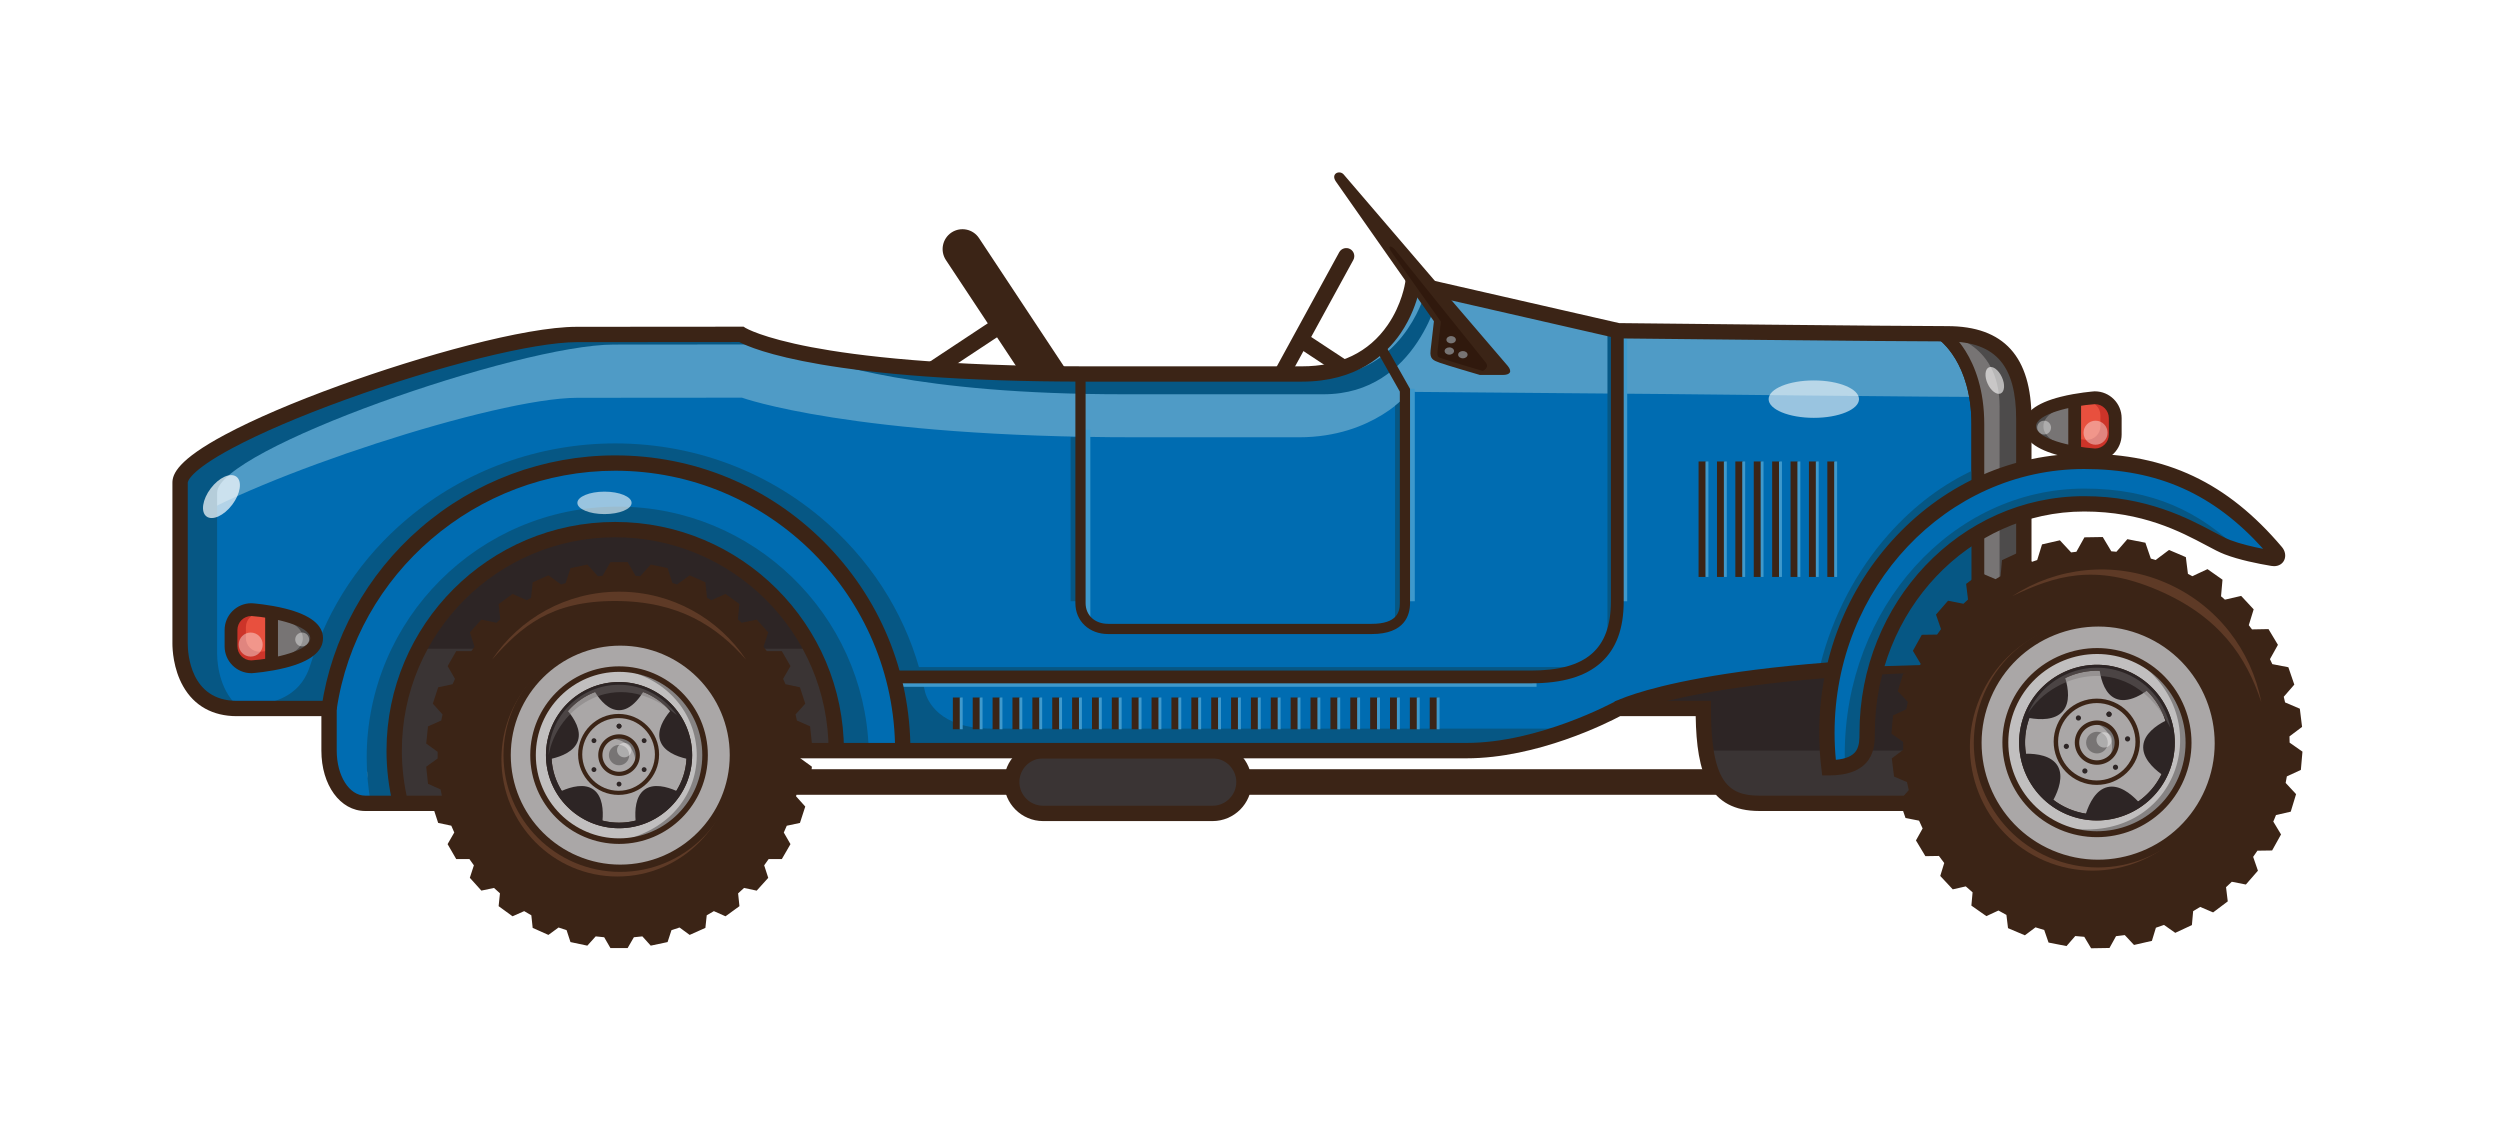 <svg width="58" height="26" viewBox="0 0 58 26" fill="none" xmlns="http://www.w3.org/2000/svg">
<g id="Layer 1" filter="url(#filter0_d_2895_2630)">
<g id="Group">
<path id="Vector" d="M25.186 6.931C25.327 7.143 25.613 7.202 25.825 7.061C26.037 6.921 26.096 6.634 25.955 6.422L22.714 1.525C22.574 1.312 22.288 1.254 22.075 1.394C21.863 1.535 21.805 1.821 21.945 2.033L25.186 6.931Z" fill="#3B2416"/>
<path id="Vector_2" d="M23.307 3.708C23.397 3.648 23.421 3.528 23.362 3.439C23.303 3.349 23.182 3.325 23.093 3.384L21.031 4.748C20.942 4.807 20.918 4.928 20.977 5.017C21.036 5.106 21.156 5.131 21.245 5.072L23.307 3.708H23.307Z" fill="#3B2416"/>
<path id="Vector_3" d="M46.953 5.723C46.953 6.97 46.953 14.637 46.953 14.637C46.953 14.637 41.797 14.637 40.816 14.637C39.836 14.637 39.516 14.001 39.516 12.437C39.276 12.437 37.542 12.437 37.542 12.437C37.542 12.437 35.767 13.415 34.02 13.415C32.274 13.415 12.668 13.415 12.668 13.415L11.158 14.637C11.158 14.637 8.933 14.637 8.473 14.637C8.013 14.637 7.634 14.128 7.634 13.415C7.634 12.943 7.634 12.437 7.634 12.437C7.634 12.437 6.648 12.437 5.495 12.437C4.341 12.437 4.178 11.331 4.178 10.931C4.178 10.53 4.178 8.193 4.178 7.197C4.178 6.201 11.181 3.76 13.381 3.76C14.826 3.76 17.199 3.757 17.199 3.757C17.199 3.757 18.607 4.676 25.211 4.676C26.974 4.676 28.867 4.676 30.203 4.676C32.496 4.676 32.776 2.583 32.776 2.583L37.545 3.673C37.545 3.673 43.871 3.743 45.176 3.743C46.482 3.743 46.953 4.477 46.953 5.723H46.953Z" fill="#3A3434"/>
<path id="Vector_4" d="M20.644 6.265H7.404V11.05H20.644V6.265Z" fill="#2D2525"/>
<path id="Vector_5" d="M46.953 6.939H35.648V12.437H39.516L39.578 13.414H46.953V6.939Z" fill="#2D2525"/>
<path id="Vector_6" d="M37.542 12.437C37.542 12.437 35.767 13.415 34.021 13.415C32.956 13.415 25.252 13.415 19.401 13.415C19.401 10.583 17.105 8.287 14.273 8.287C11.441 8.287 9.145 10.583 9.145 13.415C9.145 13.836 9.196 14.245 9.292 14.637C8.929 14.637 8.616 14.637 8.473 14.637C8.013 14.637 7.634 14.128 7.634 13.415C7.634 12.943 7.634 12.437 7.634 12.437C7.634 12.437 6.648 12.437 5.495 12.437C4.341 12.437 4.178 11.331 4.178 10.931C4.178 10.53 4.178 8.193 4.178 7.197C4.178 6.201 11.181 3.76 13.381 3.76C14.826 3.76 17.199 3.757 17.199 3.757C17.199 3.757 18.607 4.676 25.211 4.676C26.974 4.676 28.867 4.676 30.203 4.676C32.496 4.676 32.776 2.583 32.776 2.583L37.545 3.673C37.545 3.673 43.871 3.743 45.176 3.743C46.482 3.743 46.953 4.477 46.953 5.723C46.953 6.422 46.953 9.136 46.953 11.388C39.542 11.388 37.542 12.437 37.542 12.437Z" fill="#006CB1"/>
<g id="Group_2">
<path id="Vector_7" d="M46.327 5.212C45.022 5.212 38.696 5.142 38.696 5.142L32.71 5.091C32.71 5.091 31.877 6.145 30.137 6.145C28.801 6.145 28.125 6.145 26.362 6.145C19.759 6.145 17.213 5.226 17.213 5.226C17.213 5.226 14.841 5.229 13.396 5.229C11.487 5.229 5.922 7.066 4.178 8.203C4.178 7.814 4.178 7.459 4.178 7.197C4.178 6.201 11.181 3.76 13.381 3.76C14.826 3.76 17.199 3.757 17.199 3.757C17.199 3.757 18.607 4.676 25.211 4.676C26.974 4.676 28.867 4.676 30.203 4.676C32.496 4.676 32.776 2.583 32.776 2.583L37.545 3.673C37.545 3.673 43.871 3.743 45.176 3.743C46.317 3.743 46.821 4.304 46.93 5.277C46.752 5.235 46.552 5.213 46.327 5.213V5.212Z" fill="#4F9BC6"/>
<path id="Vector_8" d="M8.785 13.906C8.785 13.906 8.785 14.251 8.785 14.637C8.65 14.637 8.542 14.637 8.473 14.637C8.128 14.637 7.828 14.351 7.7 13.906C8.341 13.906 8.785 13.906 8.785 13.906Z" fill="#4F9BC6"/>
</g>
<path id="Vector_9" d="M7.221 11.364C7.618 10.085 8.387 8.929 9.448 8.037C10.789 6.908 12.502 6.287 14.272 6.287C16.226 6.287 18.063 7.027 19.445 8.372C20.484 9.383 21.173 10.643 21.452 12.015C21.501 12.257 21.793 12.903 22.991 12.903C24.19 12.903 36.433 12.903 36.433 12.903L34.703 13.417H21.313V13.415H21.058C21.058 9.779 18.014 6.821 14.272 6.821C10.903 6.821 8 9.243 7.517 12.454L5.582 12.374C6.896 12.374 7.118 11.694 7.221 11.364V11.364Z" fill="#065784"/>
<path id="Vector_10" d="M23.472 14.142C23.472 14.544 23.798 14.87 24.2 14.87H28.132C28.534 14.87 28.86 14.544 28.86 14.142C28.86 13.74 28.534 13.415 28.132 13.415H24.2C23.798 13.415 23.472 13.741 23.472 14.142Z" fill="#3A3434"/>
<path id="Vector_11" d="M39.81 13.846H28.86V14.439H39.81V13.846Z" fill="#3B2416"/>
<path id="Vector_12" d="M23.494 13.846H17.794V14.439H23.494V13.846Z" fill="#3B2416"/>
<path id="Vector_13" d="M13.381 3.76C14.826 3.76 17.198 3.757 17.198 3.757C17.198 3.757 17.352 3.857 17.794 3.991C17.136 3.992 15.393 3.994 14.24 3.994C12.04 3.994 5.037 6.435 5.037 7.431C5.037 8.427 5.037 10.764 5.037 11.165C5.037 11.45 5.12 12.091 5.582 12.437H5.494C4.34 12.437 4.178 11.332 4.178 10.931C4.178 10.53 4.178 8.193 4.178 7.198C4.178 6.202 11.181 3.76 13.381 3.76L13.381 3.76Z" fill="#065784"/>
<path id="Vector_14" d="M8.493 12.671C8.493 12.671 8.493 13.177 8.493 13.649C8.493 14.071 8.626 14.421 8.83 14.637C8.674 14.637 8.549 14.637 8.473 14.637C8.013 14.637 7.634 14.128 7.634 13.415V12.671C8.151 12.671 8.493 12.671 8.493 12.671H8.493Z" fill="#006CB1"/>
<path id="Vector_15" d="M45.738 11.404H46.035V5.845C46.035 4.243 45.171 3.645 45.134 3.62L44.968 3.866C44.999 3.888 45.738 4.411 45.738 5.845V11.404L45.738 11.404Z" fill="#3B2416"/>
<path id="Vector_16" d="M23.294 14.143C23.294 13.643 23.7 13.237 24.2 13.237H28.132C28.631 13.237 29.038 13.643 29.038 14.143C29.038 14.642 28.631 15.049 28.132 15.049H24.2C23.7 15.049 23.294 14.642 23.294 14.143ZM24.2 13.593C23.896 13.593 23.65 13.84 23.65 14.143C23.65 14.446 23.897 14.693 24.2 14.693H28.132C28.435 14.693 28.682 14.446 28.682 14.143C28.682 13.84 28.435 13.593 28.132 13.593H24.2Z" fill="#3B2416"/>
<path id="Vector_17" d="M30.708 5.147C29.372 5.147 27.833 5.147 26.07 5.147C21.273 5.147 19.217 4.425 18.452 4.16C19.582 4.407 21.635 4.676 25.211 4.676C26.973 4.676 28.867 4.676 30.203 4.676C32.495 4.676 32.776 2.583 32.776 2.583L33.411 2.728C33.411 2.728 32.904 5.147 30.708 5.147H30.708Z" fill="#065784"/>
<g id="Group_3" opacity="0.7">
<path id="Vector_18" d="M4.888 7.332C4.696 7.586 4.652 7.877 4.79 7.981C4.928 8.086 5.196 7.964 5.388 7.709C5.58 7.455 5.624 7.164 5.485 7.06C5.347 6.956 5.08 7.077 4.888 7.332Z" fill="white"/>
</g>
<g id="Group_4">
<path id="Vector_19" d="M37.751 3.743H37.522V9.949H37.751V3.743Z" fill="#3E99CC"/>
<path id="Vector_20" d="M37.293 10.733L37.522 9.949V3.743H37.293V10.733Z" fill="#065784"/>
</g>
<g id="Group_5">
<path id="Vector_21" d="M32.823 5.019H32.594V9.949H32.823V5.019Z" fill="#3E99CC"/>
<path id="Vector_22" d="M32.365 10.467L32.594 9.949V5.218L32.365 5.417V10.467Z" fill="#065784"/>
</g>
<g id="Group_6">
<path id="Vector_23" d="M35.648 11.705H20.903V11.934H35.648V11.705Z" fill="#3E99CC"/>
<path id="Vector_24" d="M20.645 11.476L20.904 11.705H35.575L36.646 11.476H20.645Z" fill="#065784"/>
</g>
<g id="Group_7">
<path id="Vector_25" d="M25.067 9.949L25.296 10.364V5.971H25.067V9.949Z" fill="#3E99CC"/>
<path id="Vector_26" d="M25.067 6.142H24.838V9.949H25.067V6.142Z" fill="#065784"/>
</g>
<path id="Vector_27" d="M20.723 11.853H35.515C36.252 11.853 36.785 11.695 37.145 11.37C37.498 11.05 37.67 10.585 37.67 9.949V3.627H37.373V9.949C37.373 11.061 36.8 11.557 35.515 11.557H20.723V11.854V11.853Z" fill="#3B2416"/>
<path id="Vector_28" d="M20.766 13.415H21.122C21.122 11.585 20.41 9.865 19.116 8.571C17.822 7.277 16.102 6.565 14.273 6.565C12.615 6.565 11.011 7.163 9.756 8.249C8.509 9.327 7.693 10.807 7.458 12.416L7.81 12.467C8.272 9.305 11.05 6.921 14.273 6.921C17.853 6.921 20.766 9.834 20.766 13.415Z" fill="#3B2416"/>
<path id="Vector_29" d="M43.819 8.393C44.408 7.729 45.09 7.22 45.827 6.886V7.513C44.441 8.234 43.313 9.645 42.828 11.32C42.777 11.498 42.207 11.521 42.236 11.407C42.516 10.295 43.07 9.236 43.819 8.393Z" fill="#065784"/>
<path id="Vector_30" d="M9.153 14.661C9.079 14.306 9.041 13.943 9.041 13.579C9.041 10.661 11.415 8.288 14.332 8.288C17.25 8.288 19.407 10.531 19.529 13.337C19.532 13.417 20.156 13.442 20.154 13.375C20.046 10.257 17.476 7.754 14.332 7.754C11.12 7.754 8.507 10.367 8.507 13.579C8.507 13.934 8.54 14.289 8.604 14.637C8.624 14.748 9.165 14.721 9.153 14.661L9.153 14.661Z" fill="#065784"/>
<path id="Vector_31" d="M37.625 12.595C37.629 12.592 38.141 12.334 39.543 12.08C40.834 11.845 43.168 11.566 46.953 11.566V11.21C39.583 11.21 37.543 12.236 37.459 12.279L37.625 12.595Z" fill="#3B2416"/>
<g id="Group_8" opacity="0.6">
<path id="Vector_32" d="M41.032 5.26C41.032 5.5 41.502 5.694 42.081 5.694C42.659 5.694 43.129 5.5 43.129 5.26C43.129 5.02 42.659 4.826 42.081 4.826C41.502 4.826 41.032 5.02 41.032 5.26Z" fill="white"/>
</g>
<g id="Group_9" opacity="0.6">
<path id="Vector_33" d="M13.395 7.667C13.395 7.811 13.677 7.927 14.024 7.927C14.371 7.927 14.653 7.811 14.653 7.667C14.653 7.523 14.371 7.406 14.024 7.406C13.677 7.406 13.395 7.523 13.395 7.667Z" fill="white"/>
</g>
<path id="Vector_34" d="M45.886 8.492C45.886 9.312 45.886 11.388 45.886 11.388L43.533 11.46C43.882 10.459 44.196 9.475 45.886 8.492Z" fill="#065784"/>
<g id="Group_10">
<path id="Vector_35" d="M45.051 3.743C45.051 3.743 46.953 3.471 46.953 5.434C46.953 7.397 46.953 11.388 46.953 11.388H45.887C45.887 11.388 45.887 7.803 45.887 6.116C45.887 4.429 45.051 3.743 45.051 3.743Z" fill="#4D4B4B"/>
<path id="Vector_36" d="M45.051 3.743C45.051 3.743 46.39 3.865 46.39 5.434C46.39 6.681 46.39 8.748 46.39 10.088C46.39 10.857 46.443 10.922 45.887 10.922C45.887 9.896 45.887 7.43 45.887 6.115C45.887 4.428 45.051 3.743 45.051 3.743L45.051 3.743Z" fill="#777474"/>
<path id="Vector_37" d="M45.738 11.404H46.035V5.845C46.035 4.243 45.171 3.645 45.134 3.62L44.968 3.866C44.999 3.888 45.738 4.411 45.738 5.845V11.404L45.738 11.404Z" fill="#3B2416"/>
<g id="Group_11" opacity="0.6">
<path id="Vector_38" d="M46.113 4.901C46.189 5.068 46.325 5.17 46.417 5.128C46.508 5.086 46.521 4.917 46.444 4.75C46.368 4.583 46.233 4.481 46.141 4.523C46.05 4.565 46.037 4.734 46.113 4.901Z" fill="white"/>
</g>
</g>
<g id="Group_12">
<path id="Vector_39" d="M33.348 12.182H33.17V12.919H33.348V12.182Z" fill="#3B2416"/>
<path id="Vector_40" d="M33.398 12.182H33.33V12.919H33.398V12.182Z" fill="#3E99CC"/>
</g>
<g id="Group_13">
<path id="Vector_41" d="M42.572 6.706H42.394V9.385H42.572V6.706Z" fill="#3B2416"/>
<path id="Vector_42" d="M42.621 6.706H42.553V9.385H42.621V6.706Z" fill="#3E99CC"/>
</g>
<g id="Group_14">
<path id="Vector_43" d="M42.145 6.706H41.967V9.385H42.145V6.706Z" fill="#3B2416"/>
<path id="Vector_44" d="M42.194 6.706H42.127V9.385H42.194V6.706Z" fill="#3E99CC"/>
</g>
<g id="Group_15">
<path id="Vector_45" d="M41.718 6.706H41.541V9.385H41.718V6.706Z" fill="#3B2416"/>
<path id="Vector_46" d="M41.768 6.706H41.7V9.385H41.768V6.706Z" fill="#3E99CC"/>
</g>
<g id="Group_16">
<path id="Vector_47" d="M41.292 6.706H41.114V9.385H41.292V6.706Z" fill="#3B2416"/>
<path id="Vector_48" d="M41.341 6.706H41.273V9.385H41.341V6.706Z" fill="#3E99CC"/>
</g>
<g id="Group_17">
<path id="Vector_49" d="M40.865 6.706H40.687V9.385H40.865V6.706Z" fill="#3B2416"/>
<path id="Vector_50" d="M40.914 6.706H40.847V9.385H40.914V6.706Z" fill="#3E99CC"/>
</g>
<g id="Group_18">
<path id="Vector_51" d="M40.438 6.706H40.26V9.385H40.438V6.706Z" fill="#3B2416"/>
<path id="Vector_52" d="M40.488 6.706H40.42V9.385H40.488V6.706Z" fill="#3E99CC"/>
</g>
<g id="Group_19">
<path id="Vector_53" d="M40.012 6.706H39.834V9.385H40.012V6.706Z" fill="#3B2416"/>
<path id="Vector_54" d="M40.062 6.706H39.994V9.385H40.062V6.706Z" fill="#3E99CC"/>
</g>
<g id="Group_20">
<path id="Vector_55" d="M39.585 6.706H39.407V9.385H39.585V6.706Z" fill="#3B2416"/>
<path id="Vector_56" d="M39.635 6.706H39.567V9.385H39.635V6.706Z" fill="#3E99CC"/>
</g>
<g id="Group_21">
<path id="Vector_57" d="M32.888 12.182H32.709V12.919H32.888V12.182Z" fill="#3B2416"/>
<path id="Vector_58" d="M32.937 12.182H32.869V12.919H32.937V12.182Z" fill="#3E99CC"/>
</g>
<g id="Group_22">
<path id="Vector_59" d="M32.426 12.182H32.248V12.919H32.426V12.182Z" fill="#3B2416"/>
<path id="Vector_60" d="M32.476 12.182H32.408V12.919H32.476V12.182Z" fill="#3E99CC"/>
</g>
<g id="Group_23">
<path id="Vector_61" d="M31.966 12.182H31.788V12.919H31.966V12.182Z" fill="#3B2416"/>
<path id="Vector_62" d="M32.015 12.182H31.947V12.919H32.015V12.182Z" fill="#3E99CC"/>
</g>
<g id="Group_24">
<path id="Vector_63" d="M31.505 12.182H31.327V12.919H31.505V12.182Z" fill="#3B2416"/>
<path id="Vector_64" d="M31.554 12.182H31.486V12.919H31.554V12.182Z" fill="#3E99CC"/>
</g>
<g id="Group_25">
<path id="Vector_65" d="M31.044 12.182H30.866V12.919H31.044V12.182Z" fill="#3B2416"/>
<path id="Vector_66" d="M31.093 12.182H31.025V12.919H31.093V12.182Z" fill="#3E99CC"/>
</g>
<g id="Group_26">
<path id="Vector_67" d="M30.582 12.182H30.404V12.919H30.582V12.182Z" fill="#3B2416"/>
<path id="Vector_68" d="M30.632 12.182H30.564V12.919H30.632V12.182Z" fill="#3E99CC"/>
</g>
<g id="Group_27">
<path id="Vector_69" d="M30.121 12.182H29.943V12.919H30.121V12.182Z" fill="#3B2416"/>
<path id="Vector_70" d="M30.171 12.182H30.103V12.919H30.171V12.182Z" fill="#3E99CC"/>
</g>
<g id="Group_28">
<path id="Vector_71" d="M29.66 12.182H29.482V12.919H29.66V12.182Z" fill="#3B2416"/>
<path id="Vector_72" d="M29.71 12.182H29.642V12.919H29.71V12.182Z" fill="#3E99CC"/>
</g>
<g id="Group_29">
<path id="Vector_73" d="M29.2 12.182H29.021V12.919H29.2V12.182Z" fill="#3B2416"/>
<path id="Vector_74" d="M29.249 12.182H29.181V12.919H29.249V12.182Z" fill="#3E99CC"/>
</g>
<g id="Group_30">
<path id="Vector_75" d="M28.738 12.182H28.561V12.919H28.738V12.182Z" fill="#3B2416"/>
<path id="Vector_76" d="M28.788 12.182H28.72V12.919H28.788V12.182Z" fill="#3E99CC"/>
</g>
<g id="Group_31">
<path id="Vector_77" d="M28.278 12.182H28.1V12.919H28.278V12.182Z" fill="#3B2416"/>
<path id="Vector_78" d="M28.327 12.182H28.259V12.919H28.327V12.182Z" fill="#3E99CC"/>
</g>
<g id="Group_32">
<path id="Vector_79" d="M27.817 12.182H27.639V12.919H27.817V12.182Z" fill="#3B2416"/>
<path id="Vector_80" d="M27.866 12.182H27.798V12.919H27.866V12.182Z" fill="#3E99CC"/>
</g>
<g id="Group_33">
<path id="Vector_81" d="M27.355 12.182H27.177V12.919H27.355V12.182Z" fill="#3B2416"/>
<path id="Vector_82" d="M27.405 12.182H27.337V12.919H27.405V12.182Z" fill="#3E99CC"/>
</g>
<g id="Group_34">
<path id="Vector_83" d="M26.894 12.182H26.716V12.919H26.894V12.182Z" fill="#3B2416"/>
<path id="Vector_84" d="M26.944 12.182H26.876V12.919H26.944V12.182Z" fill="#3E99CC"/>
</g>
<g id="Group_35">
<path id="Vector_85" d="M26.433 12.182H26.255V12.919H26.433V12.182Z" fill="#3B2416"/>
<path id="Vector_86" d="M26.483 12.182H26.415V12.919H26.483V12.182Z" fill="#3E99CC"/>
</g>
<g id="Group_36">
<path id="Vector_87" d="M25.972 12.182H25.794V12.919H25.972V12.182Z" fill="#3B2416"/>
<path id="Vector_88" d="M26.022 12.182H25.954V12.919H26.022V12.182Z" fill="#3E99CC"/>
</g>
<g id="Group_37">
<path id="Vector_89" d="M25.512 12.182H25.334V12.919H25.512V12.182Z" fill="#3B2416"/>
<path id="Vector_90" d="M25.561 12.182H25.493V12.919H25.561V12.182Z" fill="#3E99CC"/>
</g>
<g id="Group_38">
<path id="Vector_91" d="M25.05 12.182H24.873V12.919H25.05V12.182Z" fill="#3B2416"/>
<path id="Vector_92" d="M25.1 12.182H25.032V12.919H25.1V12.182Z" fill="#3E99CC"/>
</g>
<g id="Group_39">
<path id="Vector_93" d="M24.59 12.182H24.412V12.919H24.59V12.182Z" fill="#3B2416"/>
<path id="Vector_94" d="M24.639 12.182H24.571V12.919H24.639V12.182Z" fill="#3E99CC"/>
</g>
<g id="Group_40">
<path id="Vector_95" d="M24.129 12.182H23.951V12.919H24.129V12.182Z" fill="#3B2416"/>
<path id="Vector_96" d="M24.178 12.182H24.11V12.919H24.178V12.182Z" fill="#3E99CC"/>
</g>
<g id="Group_41">
<path id="Vector_97" d="M23.667 12.182H23.489V12.919H23.667V12.182Z" fill="#3B2416"/>
<path id="Vector_98" d="M23.717 12.182H23.649V12.919H23.717V12.182Z" fill="#3E99CC"/>
</g>
<g id="Group_42">
<path id="Vector_99" d="M23.206 12.182H23.028V12.919H23.206V12.182Z" fill="#3B2416"/>
<path id="Vector_100" d="M23.256 12.182H23.188V12.919H23.256V12.182Z" fill="#3E99CC"/>
</g>
<g id="Group_43">
<path id="Vector_101" d="M22.745 12.182H22.567V12.919H22.745V12.182Z" fill="#3B2416"/>
<path id="Vector_102" d="M22.795 12.182H22.727V12.919H22.795V12.182Z" fill="#3E99CC"/>
</g>
<g id="Group_44">
<path id="Vector_103" d="M22.284 12.182H22.106V12.919H22.284V12.182Z" fill="#3B2416"/>
<path id="Vector_104" d="M22.334 12.182H22.266V12.919H22.334V12.182Z" fill="#3E99CC"/>
</g>
<g id="Group_45">
<path id="Vector_105" d="M48.601 5.228C48.862 5.228 49.074 5.44 49.074 5.701V6.082C49.074 6.343 48.862 6.555 48.601 6.555C48.601 6.555 48.408 6.541 48.16 6.499V5.283C48.408 5.241 48.601 5.228 48.601 5.228V5.228Z" fill="#CC3429"/>
<path id="Vector_106" d="M48.411 5.315C48.587 5.315 48.729 5.457 48.729 5.632V5.888C48.729 6.063 48.587 6.205 48.411 6.205C48.411 6.205 48.282 6.196 48.115 6.167V5.352C48.282 5.324 48.411 5.315 48.411 5.315Z" fill="#E8503E"/>
<path id="Vector_107" d="M47.087 5.891C47.087 5.552 47.643 5.38 48.081 5.297V6.484C47.643 6.402 47.087 6.23 47.087 5.891Z" fill="#777474"/>
<path id="Vector_108" d="M48.601 5.228C48.646 5.228 48.69 5.235 48.732 5.247C48.327 5.296 47.407 5.455 47.407 5.891C47.407 6.327 48.327 6.487 48.732 6.536C48.691 6.548 48.646 6.555 48.601 6.555C48.601 6.555 47.087 6.45 47.087 5.891C47.087 5.332 48.601 5.228 48.601 5.228V5.228Z" fill="#4D4B4B"/>
<g id="Group_46" opacity="0.4">
<path id="Vector_109" d="M48.338 6.039C48.338 6.193 48.463 6.318 48.617 6.318C48.771 6.318 48.895 6.193 48.895 6.039C48.895 5.885 48.771 5.76 48.617 5.76C48.463 5.76 48.338 5.885 48.338 6.039Z" fill="white"/>
</g>
<g id="Group_47" opacity="0.4">
<path id="Vector_110" d="M47.262 5.921C47.262 6.009 47.334 6.081 47.423 6.081C47.512 6.081 47.584 6.01 47.584 5.921C47.584 5.832 47.512 5.76 47.423 5.76C47.334 5.76 47.262 5.832 47.262 5.921Z" fill="white"/>
</g>
<path id="Vector_111" d="M48.281 5.288H47.984V6.494H48.281V5.288Z" fill="#3B2416"/>
<path id="Vector_112" d="M48.59 6.703C48.574 6.702 48.194 6.675 47.807 6.576C47.231 6.43 46.939 6.2 46.939 5.891C46.939 5.583 47.231 5.352 47.807 5.206C48.194 5.108 48.574 5.081 48.59 5.079L48.601 5.079C48.943 5.079 49.222 5.358 49.222 5.701V6.081C49.222 6.424 48.943 6.703 48.601 6.703H48.596L48.59 6.702V6.703ZM47.236 5.891C47.236 6.177 48.051 6.367 48.605 6.406C48.782 6.404 48.925 6.259 48.925 6.081V5.701C48.925 5.523 48.782 5.378 48.605 5.376C48.051 5.415 47.236 5.605 47.236 5.891Z" fill="#3B2416"/>
</g>
<g id="Group_48">
<path id="Vector_113" d="M5.833 10.143C5.571 10.143 5.359 10.354 5.359 10.616V10.997C5.359 11.258 5.571 11.47 5.833 11.47C5.833 11.47 6.026 11.457 6.274 11.414V10.198C6.026 10.156 5.833 10.143 5.833 10.143V10.143Z" fill="#CC3429"/>
<path id="Vector_114" d="M6.022 10.23C5.847 10.23 5.705 10.373 5.705 10.548V10.803C5.705 10.979 5.847 11.121 6.022 11.121C6.022 11.121 6.151 11.112 6.318 11.083V10.268C6.151 10.239 6.022 10.23 6.022 10.23Z" fill="#E8503E"/>
<path id="Vector_115" d="M7.346 10.806C7.346 10.468 6.79 10.296 6.353 10.213V11.4C6.79 11.317 7.346 11.145 7.346 10.806Z" fill="#777474"/>
<path id="Vector_116" d="M5.832 10.143C5.787 10.143 5.743 10.149 5.701 10.162C6.106 10.21 7.026 10.37 7.026 10.806C7.026 11.242 6.106 11.402 5.701 11.451C5.743 11.463 5.787 11.47 5.832 11.47C5.832 11.47 7.346 11.366 7.346 10.806C7.346 10.247 5.832 10.143 5.832 10.143H5.832Z" fill="#4D4B4B"/>
<g id="Group_49" opacity="0.4">
<path id="Vector_117" d="M6.095 10.954C6.095 11.108 5.97 11.233 5.816 11.233C5.662 11.233 5.538 11.108 5.538 10.954C5.538 10.8 5.662 10.675 5.816 10.675C5.97 10.675 6.095 10.8 6.095 10.954Z" fill="white"/>
</g>
<g id="Group_50" opacity="0.4">
<path id="Vector_118" d="M7.171 10.836C7.171 10.925 7.099 10.997 7.01 10.997C6.921 10.997 6.849 10.925 6.849 10.836C6.849 10.747 6.921 10.675 7.01 10.675C7.099 10.675 7.171 10.747 7.171 10.836Z" fill="white"/>
</g>
<path id="Vector_119" d="M6.449 10.204H6.152V11.409H6.449V10.204Z" fill="#3B2416"/>
<path id="Vector_120" d="M5.211 10.997V10.616C5.211 10.273 5.49 9.995 5.832 9.995L5.843 9.995C5.859 9.996 6.239 10.023 6.625 10.121C7.202 10.267 7.494 10.498 7.494 10.806C7.494 11.115 7.202 11.346 6.625 11.492C6.239 11.59 5.859 11.617 5.843 11.618L5.832 11.618C5.49 11.618 5.211 11.339 5.211 10.997ZM5.508 10.616V10.997C5.508 11.174 5.651 11.319 5.828 11.322C6.382 11.283 7.197 11.093 7.197 10.806C7.197 10.52 6.382 10.331 5.828 10.291C5.651 10.294 5.508 10.438 5.508 10.616Z" fill="#3B2416"/>
</g>
<path id="Vector_121" d="M9.119 14.679L9.465 14.595C9.371 14.21 9.323 13.813 9.323 13.415C9.323 10.685 11.544 8.465 14.273 8.465C17.002 8.465 19.223 10.685 19.223 13.415H19.579C19.579 10.489 17.199 8.109 14.273 8.109C11.347 8.109 8.967 10.489 8.967 13.415C8.967 13.841 9.018 14.267 9.119 14.679L9.119 14.679Z" fill="#3B2416"/>
<path id="Vector_122" d="M33.08 2.742C33.08 2.742 32.645 4.461 31.011 4.697C31.011 4.697 30.383 4.715 30.702 4.64C32.504 4.244 32.776 2.583 32.776 2.583L33.08 2.742L33.08 2.742Z" fill="#4F9BC6"/>
<path id="Vector_123" d="M7.456 13.415V12.615H5.494C4.936 12.615 4.505 12.375 4.249 11.922C4.018 11.514 4 11.06 4 10.931V7.197C4 6.999 4.127 6.668 5.223 6.083C5.896 5.723 6.82 5.327 7.894 4.938C9.754 4.263 12.172 3.582 13.381 3.582C14.81 3.582 17.174 3.579 17.198 3.579L17.25 3.578L17.294 3.607C17.298 3.609 17.666 3.834 18.827 4.055C19.892 4.257 21.864 4.499 25.211 4.499H30.203C31.086 4.499 31.756 4.176 32.194 3.541C32.528 3.058 32.599 2.564 32.6 2.559L32.626 2.366L37.566 3.496C37.952 3.5 43.922 3.566 45.176 3.566C46.491 3.566 47.131 4.272 47.131 5.724V14.815H40.817C39.641 14.815 39.361 13.943 39.34 12.615H37.587C37.303 12.766 35.666 13.593 34.021 13.593H12.731L11.22 14.815H8.473C7.893 14.815 7.456 14.213 7.456 13.415L7.456 13.415ZM12.605 13.236H34.021C35.699 13.236 37.439 12.29 37.456 12.281L37.496 12.259H39.694V12.437C39.694 14.136 40.089 14.459 40.816 14.459H46.775V5.723C46.775 5.11 46.658 4.67 46.417 4.38C46.161 4.071 45.755 3.921 45.176 3.921C43.884 3.921 37.606 3.852 37.542 3.851H37.523L32.913 2.796C32.86 3.008 32.742 3.368 32.496 3.73C32.147 4.243 31.465 4.854 30.203 4.854H25.211C19.206 4.854 17.457 4.097 17.151 3.935C16.81 3.935 14.698 3.938 13.381 3.938C12.388 3.938 10.181 4.486 8.015 5.272C6.957 5.656 6.049 6.045 5.39 6.397C4.368 6.943 4.356 7.187 4.356 7.197V10.931C4.356 11.152 4.411 12.259 5.494 12.259H7.812V13.415C7.812 14 8.102 14.459 8.473 14.459H11.094L12.604 13.236H12.605Z" fill="#3B2416"/>
<path id="Vector_124" d="M25.709 10.71H31.825C32.598 10.71 32.713 10.261 32.713 9.993V5.022L32.117 3.966L31.91 4.083L32.476 5.085V9.993C32.476 10.199 32.408 10.473 31.825 10.473H25.709C25.401 10.473 25.186 10.276 25.186 9.993V4.676H24.949V9.993C24.949 10.409 25.268 10.71 25.709 10.71H25.709Z" fill="#3B2416"/>
<g id="Group_51">
<g id="Group_52">
<path id="Vector_125" d="M34.86 4.699H34.334C34.334 4.699 33.55 4.47 33.403 4.416C33.256 4.361 33.167 4.334 33.189 4.134C33.212 3.935 33.267 3.453 33.267 3.453C33.267 3.453 31.25 0.583 30.993 0.212C30.866 0.028 31.075 -0.06 31.171 0.045L34.982 4.492C35.088 4.624 35.035 4.699 34.86 4.699H34.86Z" fill="#3B2416"/>
<path id="Vector_126" d="M34.4 4.606C34.4 4.606 33.647 4.385 33.505 4.333C33.364 4.28 33.333 4.309 33.354 4.117C33.376 3.925 33.429 3.462 33.429 3.462C33.03 2.902 33.036 2.91 32.285 1.85C32.167 1.679 32.281 1.687 32.375 1.804C33.176 2.801 34.101 3.952 34.467 4.407C34.568 4.533 34.4 4.606 34.4 4.606Z" fill="#30190D"/>
</g>
<g id="Group_53">
<path id="Vector_127" d="M33.515 4.143C33.515 4.19 33.564 4.228 33.624 4.228C33.685 4.228 33.734 4.19 33.734 4.143C33.734 4.097 33.685 4.059 33.624 4.059C33.564 4.059 33.515 4.097 33.515 4.143Z" fill="#777474"/>
<path id="Vector_128" d="M33.557 3.882C33.557 3.929 33.606 3.966 33.667 3.966C33.727 3.966 33.776 3.929 33.776 3.882C33.776 3.835 33.727 3.797 33.667 3.797C33.606 3.797 33.557 3.835 33.557 3.882Z" fill="#777474"/>
<path id="Vector_129" d="M33.829 4.228C33.829 4.275 33.878 4.313 33.938 4.313C33.999 4.313 34.048 4.275 34.048 4.228C34.048 4.181 33.998 4.144 33.938 4.144C33.878 4.144 33.829 4.181 33.829 4.228Z" fill="#777474"/>
</g>
</g>
<path id="Vector_130" d="M29.595 4.55C29.545 4.64 29.578 4.753 29.669 4.802C29.759 4.852 29.872 4.819 29.921 4.728L31.397 2.031C31.446 1.941 31.413 1.827 31.323 1.778C31.233 1.729 31.119 1.762 31.07 1.852L29.595 4.55L29.595 4.55Z" fill="#3B2416"/>
<path id="Vector_131" d="M30.914 4.59L30.224 4.135C30.138 4.079 30.114 3.963 30.171 3.877C30.227 3.791 30.343 3.768 30.429 3.824L31.403 4.466C31.312 4.499 31.162 4.54 30.914 4.59Z" fill="#3B2416"/>
<g id="Group_54">
<path id="Vector_132" d="M9.93 14.186L9.888 13.788L10.153 13.596C10.153 13.581 10.153 13.565 10.153 13.55C10.153 13.514 10.153 13.478 10.154 13.443L9.888 13.25L9.93 12.852L10.236 12.716C10.245 12.669 10.256 12.622 10.267 12.575L10.042 12.325L10.166 11.945L10.5 11.874C10.518 11.833 10.537 11.791 10.556 11.75L10.385 11.453L10.584 11.107L10.934 11.107C10.959 11.073 10.984 11.039 11.009 11.005L10.901 10.671L11.168 10.374L11.517 10.448C11.546 10.421 11.576 10.395 11.606 10.368L11.569 10.014L11.892 9.779L12.221 9.926C12.254 9.906 12.287 9.887 12.321 9.868L12.358 9.51L12.723 9.347L13.016 9.56C13.052 9.548 13.088 9.537 13.123 9.526L13.236 9.181L13.627 9.097L13.871 9.369C13.907 9.365 13.943 9.361 13.979 9.358L14.039 9.254L14.162 9.041H14.362H14.562L14.608 9.122L14.745 9.358C14.781 9.361 14.817 9.365 14.853 9.369L15.097 9.097L15.488 9.18L15.6 9.526C15.636 9.537 15.671 9.548 15.707 9.56L16 9.347L16.365 9.509L16.403 9.868C16.436 9.887 16.47 9.906 16.503 9.925L16.832 9.779L17.155 10.013L17.118 10.368C17.148 10.394 17.178 10.421 17.207 10.448L17.555 10.374L17.823 10.671L17.714 11.005C17.74 11.038 17.765 11.072 17.79 11.107H18.139L18.339 11.453L18.168 11.75C18.187 11.791 18.206 11.832 18.224 11.874L18.558 11.945L18.682 12.325L18.457 12.574C18.468 12.621 18.479 12.668 18.488 12.716L18.794 12.851L18.836 13.249L18.57 13.442C18.571 13.478 18.571 13.514 18.571 13.549C18.571 13.565 18.571 13.58 18.571 13.595L18.836 13.787L18.794 14.185L18.502 14.315C18.492 14.369 18.481 14.422 18.469 14.475L18.682 14.712L18.559 15.092L18.253 15.157C18.231 15.21 18.208 15.263 18.184 15.315L18.339 15.584L18.139 15.93H17.833C17.799 15.979 17.765 16.028 17.729 16.076L17.823 16.366L17.555 16.663L17.262 16.6C17.217 16.643 17.171 16.685 17.124 16.726L17.155 17.023L16.832 17.258L16.562 17.138C16.508 17.171 16.452 17.204 16.396 17.235L16.365 17.527L16 17.69L15.765 17.518C15.703 17.54 15.641 17.561 15.578 17.58L15.488 17.856L15.097 17.939L14.903 17.724C14.838 17.732 14.772 17.739 14.706 17.744L14.561 17.995H14.162L14.017 17.744C13.95 17.739 13.885 17.732 13.82 17.724L13.626 17.939L13.235 17.856L13.145 17.58C13.082 17.561 13.02 17.54 12.958 17.518L12.723 17.69L12.358 17.527L12.327 17.235C12.271 17.204 12.215 17.171 12.161 17.138L11.891 17.258L11.568 17.023L11.599 16.725C11.553 16.684 11.507 16.643 11.461 16.6L11.168 16.662L10.9 16.365L10.994 16.076C10.958 16.028 10.924 15.979 10.89 15.93H10.584L10.384 15.584L10.539 15.314C10.515 15.262 10.492 15.21 10.47 15.156L10.165 15.091L10.041 14.711L10.254 14.475C10.242 14.422 10.232 14.368 10.222 14.315L9.929 14.184L9.93 14.186Z" fill="#3B2416"/>
<path id="Vector_133" d="M11.633 13.615C11.633 15.117 12.838 16.335 14.324 16.335C15.81 16.335 17.015 15.117 17.015 13.615C17.015 12.113 15.81 10.895 14.324 10.895C12.838 10.895 11.633 12.113 11.633 13.615Z" fill="#5E3A26"/>
<path id="Vector_134" d="M11.766 13.519C11.766 14.968 12.941 16.143 14.39 16.143C15.84 16.143 17.015 14.968 17.015 13.519C17.015 12.069 15.84 10.894 14.39 10.894C12.941 10.894 11.766 12.069 11.766 13.519Z" fill="#AAA7A7"/>
<path id="Vector_135" d="M11.681 13.519C11.681 12.025 12.896 10.809 14.39 10.809C15.884 10.809 17.1 12.024 17.1 13.519C17.1 15.013 15.884 16.228 14.39 16.228C12.896 16.228 11.681 15.013 11.681 13.519ZM11.85 13.519C11.85 14.919 12.99 16.059 14.39 16.059C15.791 16.059 16.93 14.919 16.93 13.519C16.93 12.118 15.791 10.979 14.39 10.979C12.99 10.979 11.85 12.118 11.85 13.519Z" fill="#3B2416"/>
<path id="Vector_136" d="M14.266 9.943C12.778 9.943 12.092 10.535 11.414 11.305C12.049 10.354 13.132 9.727 14.362 9.727C15.591 9.727 16.675 10.354 17.31 11.305C16.631 10.535 15.754 9.943 14.266 9.943Z" fill="#5E3A26"/>
<path id="Vector_137" d="M12.366 13.519C12.366 14.621 13.26 15.515 14.362 15.515C15.464 15.515 16.358 14.621 16.358 13.519C16.358 12.417 15.464 11.523 14.362 11.523C13.26 11.523 12.366 12.417 12.366 13.519Z" fill="#C1BFBF"/>
<g id="Group_55" opacity="0.8">
<path id="Vector_138" d="M14.362 15.515C15.464 15.515 16.358 14.621 16.358 13.519C16.358 12.417 15.464 11.523 14.362 11.523C16.664 11.922 16.865 14.982 14.362 15.515Z" fill="#777474"/>
</g>
<path id="Vector_139" d="M12.73 13.519C12.73 14.42 13.461 15.151 14.362 15.151C15.263 15.151 15.994 14.42 15.994 13.519C15.994 12.618 15.263 11.887 14.362 11.887C13.461 11.887 12.73 12.618 12.73 13.519Z" fill="#AAA7A7"/>
<path id="Vector_140" d="M12.666 13.519C12.666 12.584 13.427 11.823 14.362 11.823C15.298 11.823 16.058 12.584 16.058 13.519C16.058 14.454 15.297 15.215 14.362 15.215C13.427 15.215 12.666 14.454 12.666 13.519ZM12.795 13.519C12.795 14.383 13.498 15.086 14.362 15.086C15.226 15.086 15.929 14.383 15.929 13.519C15.929 12.655 15.226 11.952 14.362 11.952C13.498 11.952 12.795 12.655 12.795 13.519Z" fill="#3B2416"/>
<path id="Vector_141" d="M13.412 13.503C13.412 12.985 13.833 12.563 14.351 12.563C14.87 12.563 15.291 12.985 15.291 13.503C15.291 14.021 14.87 14.442 14.351 14.442C13.833 14.442 13.412 14.021 13.412 13.503ZM13.508 13.503C13.508 13.967 13.887 14.346 14.351 14.346C14.816 14.346 15.194 13.968 15.194 13.503C15.194 13.038 14.816 12.66 14.351 12.66C13.886 12.66 13.508 13.038 13.508 13.503Z" fill="#3B2416"/>
<g id="Group_56">
<path id="Vector_142" d="M14.305 12.847C14.305 12.879 14.33 12.904 14.362 12.904C14.393 12.904 14.419 12.879 14.419 12.847C14.419 12.816 14.393 12.79 14.362 12.79C14.33 12.79 14.305 12.816 14.305 12.847H14.305Z" fill="#2D2525"/>
<path id="Vector_143" d="M13.751 13.233C13.778 13.248 13.813 13.239 13.829 13.212C13.845 13.184 13.836 13.149 13.808 13.134C13.781 13.118 13.746 13.127 13.73 13.155C13.715 13.182 13.724 13.217 13.751 13.233Z" fill="#2D2525"/>
<path id="Vector_144" d="M13.808 13.904C13.836 13.888 13.845 13.853 13.829 13.826C13.813 13.799 13.778 13.789 13.751 13.805C13.724 13.821 13.714 13.856 13.73 13.883C13.746 13.91 13.781 13.92 13.808 13.904Z" fill="#2D2525"/>
<path id="Vector_145" d="M14.419 14.191C14.419 14.159 14.393 14.134 14.362 14.134C14.33 14.134 14.305 14.159 14.305 14.191C14.305 14.222 14.33 14.248 14.362 14.248C14.393 14.248 14.419 14.222 14.419 14.191Z" fill="#2D2525"/>
<path id="Vector_146" d="M14.972 13.806C14.945 13.79 14.91 13.799 14.895 13.826C14.879 13.854 14.888 13.889 14.915 13.904C14.943 13.92 14.977 13.911 14.993 13.883C15.009 13.856 15 13.821 14.972 13.806Z" fill="#2D2525"/>
<path id="Vector_147" d="M14.915 13.134C14.888 13.149 14.879 13.184 14.895 13.211C14.91 13.239 14.945 13.248 14.972 13.233C15 13.217 15.009 13.182 14.993 13.155C14.978 13.127 14.943 13.118 14.915 13.134Z" fill="#2D2525"/>
<path id="Vector_148" d="M14.305 12.847C14.305 12.879 14.33 12.904 14.362 12.904C14.393 12.904 14.419 12.879 14.419 12.847C14.419 12.816 14.393 12.79 14.362 12.79C14.33 12.79 14.305 12.816 14.305 12.847Z" fill="#2D2525"/>
</g>
<g id="Group_57">
<path id="Vector_149" d="M14.747 13.722C14.778 13.661 14.797 13.592 14.797 13.519C14.797 13.279 14.602 13.085 14.362 13.085C14.293 13.085 14.227 13.101 14.169 13.13C14.456 13.152 14.746 13.316 14.747 13.722Z" fill="#777474"/>
<path id="Vector_150" d="M13.879 13.519C13.879 13.253 14.096 13.036 14.362 13.036C14.628 13.036 14.845 13.253 14.845 13.519C14.845 13.785 14.628 14.002 14.362 14.002C14.096 14.002 13.879 13.785 13.879 13.519ZM13.976 13.519C13.976 13.732 14.149 13.905 14.362 13.905C14.575 13.905 14.748 13.732 14.748 13.519C14.748 13.306 14.575 13.133 14.362 13.133C14.149 13.133 13.976 13.306 13.976 13.519Z" fill="#3B2416"/>
<path id="Vector_151" d="M14.126 13.519C14.126 13.649 14.231 13.755 14.362 13.755C14.493 13.755 14.598 13.649 14.598 13.519C14.598 13.388 14.493 13.282 14.362 13.282C14.231 13.282 14.126 13.388 14.126 13.519Z" fill="#777474"/>
<g id="Group_58" opacity="0.4">
<path id="Vector_152" d="M14.65 13.403C14.65 13.495 14.575 13.57 14.483 13.57C14.39 13.57 14.315 13.495 14.315 13.403C14.315 13.31 14.39 13.235 14.483 13.235C14.575 13.235 14.65 13.31 14.65 13.403Z" fill="white"/>
</g>
</g>
<path id="Vector_153" d="M12.302 13.519C12.302 12.383 13.226 11.459 14.362 11.459C15.498 11.459 16.422 12.383 16.422 13.519C16.422 14.655 15.498 15.579 14.362 15.579C13.226 15.579 12.302 14.655 12.302 13.519ZM12.431 13.519C12.431 14.584 13.297 15.45 14.362 15.45C15.427 15.45 16.293 14.584 16.293 13.519C16.293 12.454 15.427 11.587 14.362 11.587C13.297 11.587 12.431 12.454 12.431 13.519Z" fill="#3B2416"/>
<path id="Vector_154" d="M12.666 13.519C12.666 14.454 13.427 15.215 14.362 15.215C15.298 15.215 16.058 14.454 16.058 13.519C16.058 12.584 15.297 11.823 14.362 11.823C13.427 11.823 12.666 12.584 12.666 13.519ZM14.362 15.086C14.23 15.086 14.101 15.069 13.978 15.038C13.999 14.798 13.981 14.475 13.773 14.321C13.564 14.166 13.252 14.252 13.033 14.348C12.896 14.129 12.812 13.875 12.797 13.603C13.029 13.549 13.329 13.432 13.409 13.181C13.486 12.941 13.327 12.678 13.176 12.496C13.344 12.302 13.559 12.149 13.804 12.055C13.928 12.254 14.12 12.477 14.362 12.477C14.431 12.477 14.495 12.459 14.555 12.429C14.707 12.353 14.832 12.198 14.921 12.055C15.165 12.148 15.38 12.302 15.549 12.496C15.397 12.678 15.238 12.941 15.315 13.181C15.395 13.432 15.695 13.549 15.927 13.603C15.913 13.875 15.828 14.129 15.691 14.348C15.473 14.252 15.161 14.166 14.951 14.321C14.743 14.475 14.726 14.798 14.746 15.038C14.623 15.069 14.495 15.086 14.362 15.086H14.362Z" fill="#2D2525"/>
<g id="Group_59" opacity="0.4">
<path id="Vector_155" d="M12.73 13.519C12.9 12.469 14.262 11.375 15.706 12.594C15.412 12.167 14.92 11.887 14.362 11.887C13.461 11.887 12.73 12.618 12.73 13.519Z" fill="#777474"/>
</g>
</g>
<g id="Group_60">
<path id="Vector_156" d="M44.029 12.034L44.154 11.627L44.494 11.549C44.5 11.534 44.506 11.519 44.513 11.504C44.528 11.469 44.543 11.434 44.559 11.4L44.379 11.099L44.586 10.727L44.941 10.722C44.971 10.679 45.001 10.637 45.031 10.596L44.915 10.258L45.194 9.937L45.552 10.007C45.587 9.974 45.622 9.941 45.658 9.909L45.614 9.546L45.954 9.291L46.297 9.437C46.335 9.413 46.374 9.39 46.413 9.368L46.446 8.996L46.832 8.816L47.142 9.034C47.183 9.02 47.223 9.006 47.263 8.993L47.375 8.63L47.789 8.535L48.05 8.816C48.091 8.81 48.132 8.805 48.172 8.801L48.359 8.466L48.784 8.459L48.982 8.79C49.022 8.793 49.062 8.797 49.101 8.801L49.355 8.509L49.773 8.591L49.899 8.959C49.936 8.97 49.973 8.982 50.01 8.993L50.112 8.916L50.321 8.759L50.517 8.842L50.712 8.926L50.724 9.025L50.76 9.313C50.794 9.331 50.827 9.349 50.861 9.368L51.214 9.204L51.562 9.449L51.528 9.834C51.558 9.86 51.588 9.886 51.618 9.912L51.995 9.825L52.285 10.137L52.172 10.504C52.197 10.536 52.221 10.569 52.246 10.602L52.629 10.595L52.848 10.96L52.663 11.292C52.682 11.33 52.7 11.369 52.718 11.408L53.09 11.48L53.228 11.883L52.983 12.165C52.993 12.208 53.004 12.252 53.014 12.296L53.356 12.442L53.408 12.864L53.116 13.084C53.117 13.132 53.119 13.18 53.119 13.229L53.417 13.438L53.38 13.862L53.055 14.012C53.047 14.063 53.037 14.113 53.027 14.164L53.269 14.424L53.145 14.831L52.803 14.909C52.789 14.945 52.775 14.98 52.76 15.015C52.754 15.03 52.747 15.045 52.74 15.06L52.92 15.359L52.713 15.731L52.372 15.736C52.34 15.785 52.307 15.832 52.273 15.879L52.384 16.2L52.104 16.521L51.778 16.457C51.734 16.5 51.689 16.542 51.644 16.583L51.684 16.912L51.344 17.168L51.044 17.04C50.99 17.074 50.936 17.107 50.881 17.139L50.852 17.462L50.466 17.642L50.205 17.458C50.143 17.481 50.08 17.503 50.017 17.523L49.924 17.828L49.509 17.923L49.295 17.694C49.228 17.703 49.16 17.712 49.092 17.719L48.94 17.993L48.514 18L48.355 17.734C48.286 17.73 48.216 17.724 48.146 17.716L47.943 17.949L47.526 17.867L47.426 17.576C47.358 17.557 47.291 17.536 47.224 17.514L46.977 17.699L46.586 17.533L46.549 17.226C46.486 17.193 46.425 17.159 46.364 17.124L46.084 17.254L45.736 17.01L45.764 16.702C45.71 16.657 45.657 16.611 45.606 16.564L45.304 16.633L45.014 16.322L45.106 16.022C45.064 15.968 45.023 15.914 44.983 15.858L44.669 15.863L44.45 15.498L44.605 15.22C44.576 15.16 44.548 15.1 44.522 15.039L44.208 14.978L44.07 14.576L44.283 14.331C44.268 14.269 44.254 14.207 44.242 14.144L43.942 14.017L43.89 13.594L44.155 13.395C44.153 13.334 44.152 13.273 44.153 13.212L43.881 13.021L43.918 12.597L44.226 12.454C44.236 12.397 44.248 12.34 44.261 12.284L44.028 12.034L44.029 12.034Z" fill="#3B2416"/>
<path id="Vector_157" d="M45.936 12.184C45.31 13.656 45.982 15.352 47.438 15.971C48.894 16.591 50.582 15.9 51.208 14.428C51.835 12.957 51.163 11.261 49.707 10.641C48.251 10.022 46.562 10.713 45.936 12.184L45.936 12.184Z" fill="#5E3A26"/>
<path id="Vector_158" d="M46.106 12.146C45.501 13.566 46.162 15.207 47.583 15.812C49.003 16.417 50.644 15.755 51.248 14.335C51.853 12.915 51.192 11.274 49.772 10.669C48.352 10.065 46.71 10.726 46.106 12.146L46.106 12.146Z" fill="#AAA7A7"/>
<path id="Vector_159" d="M46.023 12.11C46.646 10.647 48.343 9.963 49.807 10.586C51.271 11.209 51.955 12.907 51.331 14.37C50.708 15.834 49.011 16.518 47.547 15.895C46.083 15.272 45.399 13.574 46.023 12.111V12.11ZM46.189 12.181C45.605 13.553 46.246 15.145 47.618 15.729C48.99 16.313 50.581 15.672 51.165 14.3C51.749 12.928 51.108 11.336 49.736 10.752C48.364 10.168 46.773 10.809 46.189 12.181Z" fill="#3B2416"/>
<path id="Vector_160" d="M50.047 9.685C48.59 9.065 47.671 9.359 46.685 9.83C47.704 9.163 49.026 9.001 50.231 9.514C51.435 10.027 52.236 11.092 52.462 12.289C52.117 11.251 51.505 10.306 50.047 9.685H50.047Z" fill="#5E3A26"/>
<path id="Vector_161" d="M46.694 12.396C46.235 13.476 46.737 14.725 47.817 15.184C48.897 15.644 50.145 15.141 50.605 14.061C51.065 12.982 50.562 11.733 49.482 11.274C48.402 10.814 47.154 11.317 46.694 12.397V12.396Z" fill="#C1BFBF"/>
<g id="Group_61" opacity="0.8">
<path id="Vector_162" d="M47.817 15.184C48.897 15.644 50.145 15.141 50.605 14.061C51.064 12.982 50.562 11.734 49.482 11.274C51.57 12.625 50.491 15.707 47.817 15.185V15.184Z" fill="#777474"/>
</g>
<path id="Vector_163" d="M47.051 12.548C46.675 13.431 47.086 14.452 47.969 14.828C48.852 15.203 49.872 14.792 50.248 13.909C50.624 13.027 50.213 12.006 49.33 11.63C48.447 11.255 47.426 11.666 47.051 12.548Z" fill="#AAA7A7"/>
<path id="Vector_164" d="M46.988 12.521C47.378 11.605 48.441 11.177 49.357 11.567C50.273 11.957 50.702 13.02 50.311 13.936C49.921 14.852 48.859 15.281 47.942 14.891C47.026 14.501 46.598 13.438 46.988 12.521ZM47.114 12.575C46.754 13.422 47.15 14.404 47.996 14.764C48.843 15.125 49.825 14.729 50.185 13.882C50.545 13.036 50.15 12.054 49.303 11.694C48.456 11.333 47.475 11.729 47.114 12.575Z" fill="#3B2416"/>
<path id="Vector_165" d="M47.725 12.817C47.941 12.309 48.53 12.072 49.038 12.288C49.545 12.504 49.782 13.093 49.566 13.601C49.35 14.108 48.762 14.346 48.254 14.13C47.746 13.913 47.509 13.324 47.725 12.817ZM47.82 12.857C47.626 13.312 47.839 13.841 48.294 14.035C48.749 14.229 49.278 14.016 49.471 13.56C49.665 13.105 49.453 12.577 48.997 12.383C48.542 12.189 48.014 12.402 47.82 12.857Z" fill="#3B2416"/>
<g id="Group_62">
<path id="Vector_166" d="M48.874 12.546C48.86 12.577 48.875 12.613 48.906 12.626C48.937 12.639 48.972 12.625 48.985 12.594C48.998 12.563 48.984 12.527 48.953 12.514C48.922 12.501 48.887 12.515 48.874 12.546V12.546Z" fill="#2D2525"/>
<path id="Vector_167" d="M48.171 12.694C48.191 12.72 48.229 12.726 48.256 12.706C48.283 12.685 48.288 12.647 48.268 12.621C48.248 12.594 48.21 12.588 48.183 12.608C48.156 12.629 48.151 12.667 48.171 12.694H48.171Z" fill="#2D2525"/>
<path id="Vector_168" d="M47.947 13.376C47.98 13.371 48.004 13.341 48 13.308C47.995 13.275 47.965 13.251 47.932 13.255C47.899 13.259 47.875 13.289 47.879 13.323C47.883 13.356 47.913 13.38 47.947 13.376Z" fill="#2D2525"/>
<path id="Vector_169" d="M48.425 13.911C48.438 13.88 48.424 13.844 48.393 13.831C48.362 13.818 48.326 13.832 48.313 13.863C48.3 13.894 48.314 13.93 48.345 13.943C48.376 13.956 48.412 13.942 48.425 13.911Z" fill="#2D2525"/>
<path id="Vector_170" d="M49.128 13.764C49.108 13.737 49.07 13.732 49.043 13.752C49.016 13.772 49.011 13.81 49.031 13.837C49.051 13.864 49.089 13.869 49.116 13.849C49.143 13.829 49.148 13.791 49.128 13.764V13.764Z" fill="#2D2525"/>
<path id="Vector_171" d="M49.352 13.082C49.319 13.086 49.295 13.116 49.299 13.149C49.303 13.183 49.334 13.207 49.367 13.203C49.4 13.199 49.424 13.168 49.42 13.135C49.416 13.101 49.386 13.078 49.352 13.082Z" fill="#2D2525"/>
<path id="Vector_172" d="M48.874 12.546C48.86 12.577 48.875 12.613 48.906 12.626C48.937 12.639 48.972 12.625 48.985 12.594C48.998 12.563 48.984 12.527 48.953 12.514C48.922 12.501 48.887 12.515 48.874 12.546V12.546Z" fill="#2D2525"/>
</g>
<g id="Group_63">
<path id="Vector_173" d="M48.941 13.588C48.998 13.542 49.044 13.482 49.075 13.41C49.175 13.175 49.065 12.903 48.83 12.803C48.762 12.774 48.692 12.763 48.623 12.767C48.894 12.908 49.11 13.19 48.941 13.588H48.941Z" fill="#777474"/>
<path id="Vector_174" d="M48.176 13.028C48.287 12.767 48.59 12.645 48.851 12.756C49.111 12.867 49.233 13.169 49.122 13.43C49.011 13.691 48.709 13.813 48.448 13.702C48.187 13.591 48.065 13.288 48.176 13.028ZM48.271 13.068C48.182 13.276 48.28 13.518 48.488 13.607C48.697 13.696 48.939 13.598 49.027 13.39C49.116 13.181 49.019 12.94 48.81 12.851C48.602 12.762 48.36 12.859 48.271 13.068H48.271Z" fill="#3B2416"/>
<path id="Vector_175" d="M48.418 13.13C48.363 13.258 48.423 13.406 48.551 13.46C48.679 13.515 48.827 13.455 48.881 13.328C48.935 13.2 48.876 13.052 48.748 12.997C48.62 12.943 48.472 13.002 48.417 13.13H48.418Z" fill="#777474"/>
<g id="Group_64" opacity="0.4">
<path id="Vector_176" d="M48.98 13.236C48.941 13.326 48.837 13.368 48.746 13.33C48.656 13.291 48.613 13.186 48.652 13.096C48.691 13.005 48.795 12.963 48.886 13.002C48.977 13.04 49.019 13.145 48.98 13.236Z" fill="white"/>
</g>
</g>
<path id="Vector_177" d="M46.631 12.37C47.105 11.257 48.395 10.737 49.508 11.21C50.621 11.684 51.142 12.975 50.668 14.088C50.194 15.201 48.903 15.721 47.79 15.247C46.677 14.774 46.157 13.483 46.631 12.37ZM46.757 12.423C46.313 13.467 46.801 14.677 47.844 15.121C48.887 15.565 50.097 15.078 50.541 14.034C50.986 12.991 50.498 11.781 49.455 11.337C48.411 10.893 47.201 11.38 46.757 12.424V12.423Z" fill="#3B2416"/>
<path id="Vector_178" d="M46.988 12.521C46.597 13.438 47.026 14.501 47.942 14.89C48.858 15.28 49.921 14.852 50.311 13.936C50.701 13.02 50.273 11.957 49.357 11.567C48.44 11.177 47.378 11.605 46.988 12.521ZM47.996 14.764C47.866 14.709 47.747 14.639 47.639 14.557C47.76 14.33 47.877 14.006 47.738 13.769C47.597 13.53 47.255 13.484 47.002 13.486C46.959 13.215 46.982 12.931 47.081 12.658C47.331 12.702 47.674 12.713 47.857 12.501C48.032 12.297 47.986 11.974 47.914 11.732C48.16 11.612 48.434 11.552 48.713 11.562C48.751 11.808 48.847 12.107 49.084 12.208C49.151 12.236 49.221 12.246 49.292 12.241C49.474 12.23 49.66 12.13 49.807 12.027C50.008 12.221 50.154 12.461 50.238 12.722C50.014 12.837 49.749 13.028 49.724 13.295C49.697 13.574 49.943 13.814 50.147 13.963C50.02 14.224 49.831 14.438 49.606 14.595C49.431 14.41 49.162 14.196 48.892 14.261C48.624 14.324 48.472 14.633 48.392 14.877C48.258 14.857 48.126 14.819 47.996 14.764Z" fill="#2D2525"/>
<g id="Group_65" opacity="0.4">
<path id="Vector_179" d="M47.051 12.549C47.654 11.591 49.446 11.087 50.352 12.883C50.242 12.342 49.876 11.863 49.33 11.63C48.447 11.255 47.426 11.666 47.051 12.548V12.549Z" fill="#777474"/>
</g>
</g>
<path id="Vector_180" d="M48.353 6.703C50.404 6.703 51.712 7.516 52.806 8.806C52.856 8.866 52.863 8.977 52.723 8.954C52.455 8.909 52.008 8.822 51.676 8.695C51.17 8.501 50.144 7.689 48.353 7.689C45.572 7.689 43.318 10.068 43.318 13.003C43.318 13.3 43.323 13.812 42.432 13.812C42.4 13.547 42.384 13.277 42.384 13.003C42.384 9.523 45.056 6.703 48.353 6.703V6.703Z" fill="#065784"/>
<path id="Vector_181" d="M48.353 6.703C50.404 6.703 51.712 7.515 52.806 8.806C52.856 8.866 52.863 8.977 52.723 8.953C52.529 8.921 52.241 8.867 51.971 8.791C51.057 7.883 49.948 7.335 48.362 7.335C45.289 7.335 42.798 10.096 42.798 13.503C42.798 13.593 42.801 13.683 42.804 13.773C42.702 13.798 42.58 13.812 42.432 13.812C42.4 13.547 42.384 13.277 42.384 13.003C42.384 9.524 45.056 6.703 48.353 6.703Z" fill="#006CB1"/>
<path id="Vector_182" d="M42.256 13.834C42.223 13.56 42.206 13.281 42.206 13.003C42.206 11.275 42.844 9.649 44.003 8.426C45.164 7.2 46.709 6.525 48.353 6.525C50.257 6.525 51.672 7.193 52.941 8.692C53.017 8.781 53.038 8.9 52.994 8.995C52.953 9.083 52.865 9.135 52.758 9.135C52.737 9.135 52.716 9.133 52.693 9.129C52.386 9.078 51.948 8.99 51.613 8.861C51.491 8.815 51.348 8.739 51.182 8.65C50.594 8.338 49.707 7.867 48.353 7.867C45.675 7.867 43.496 10.171 43.496 13.003V13.008C43.496 13.169 43.496 13.413 43.355 13.621C43.189 13.866 42.879 13.99 42.432 13.99H42.275L42.256 13.834V13.834ZM51.349 8.336C51.505 8.419 51.639 8.49 51.74 8.529C51.972 8.618 52.268 8.687 52.505 8.733C51.352 7.454 50.062 6.881 48.353 6.881C45.16 6.881 42.562 9.627 42.562 13.003C42.562 13.211 42.572 13.421 42.592 13.627C42.824 13.607 42.981 13.538 43.06 13.422C43.14 13.303 43.14 13.139 43.14 13.008V13.003C43.14 9.975 45.479 7.511 48.353 7.511C49.795 7.511 50.768 8.027 51.349 8.336H51.349Z" fill="#3B2416"/>
</g>
</g>
<defs>
<filter id="filter0_d_2895_2630" x="0" y="0" width="57.417" height="26" filterUnits="userSpaceOnUse" color-interpolation-filters="sRGB">
<feFlood flood-opacity="0" result="BackgroundImageFix"/>
<feColorMatrix in="SourceAlpha" type="matrix" values="0 0 0 0 0 0 0 0 0 0 0 0 0 0 0 0 0 0 127 0" result="hardAlpha"/>
<feOffset dy="4"/>
<feGaussianBlur stdDeviation="2"/>
<feComposite in2="hardAlpha" operator="out"/>
<feColorMatrix type="matrix" values="0 0 0 0 0 0 0 0 0 0 0 0 0 0 0 0 0 0 0.25 0"/>
<feBlend mode="normal" in2="BackgroundImageFix" result="effect1_dropShadow_2895_2630"/>
<feBlend mode="normal" in="SourceGraphic" in2="effect1_dropShadow_2895_2630" result="shape"/>
</filter>
</defs>
</svg>
